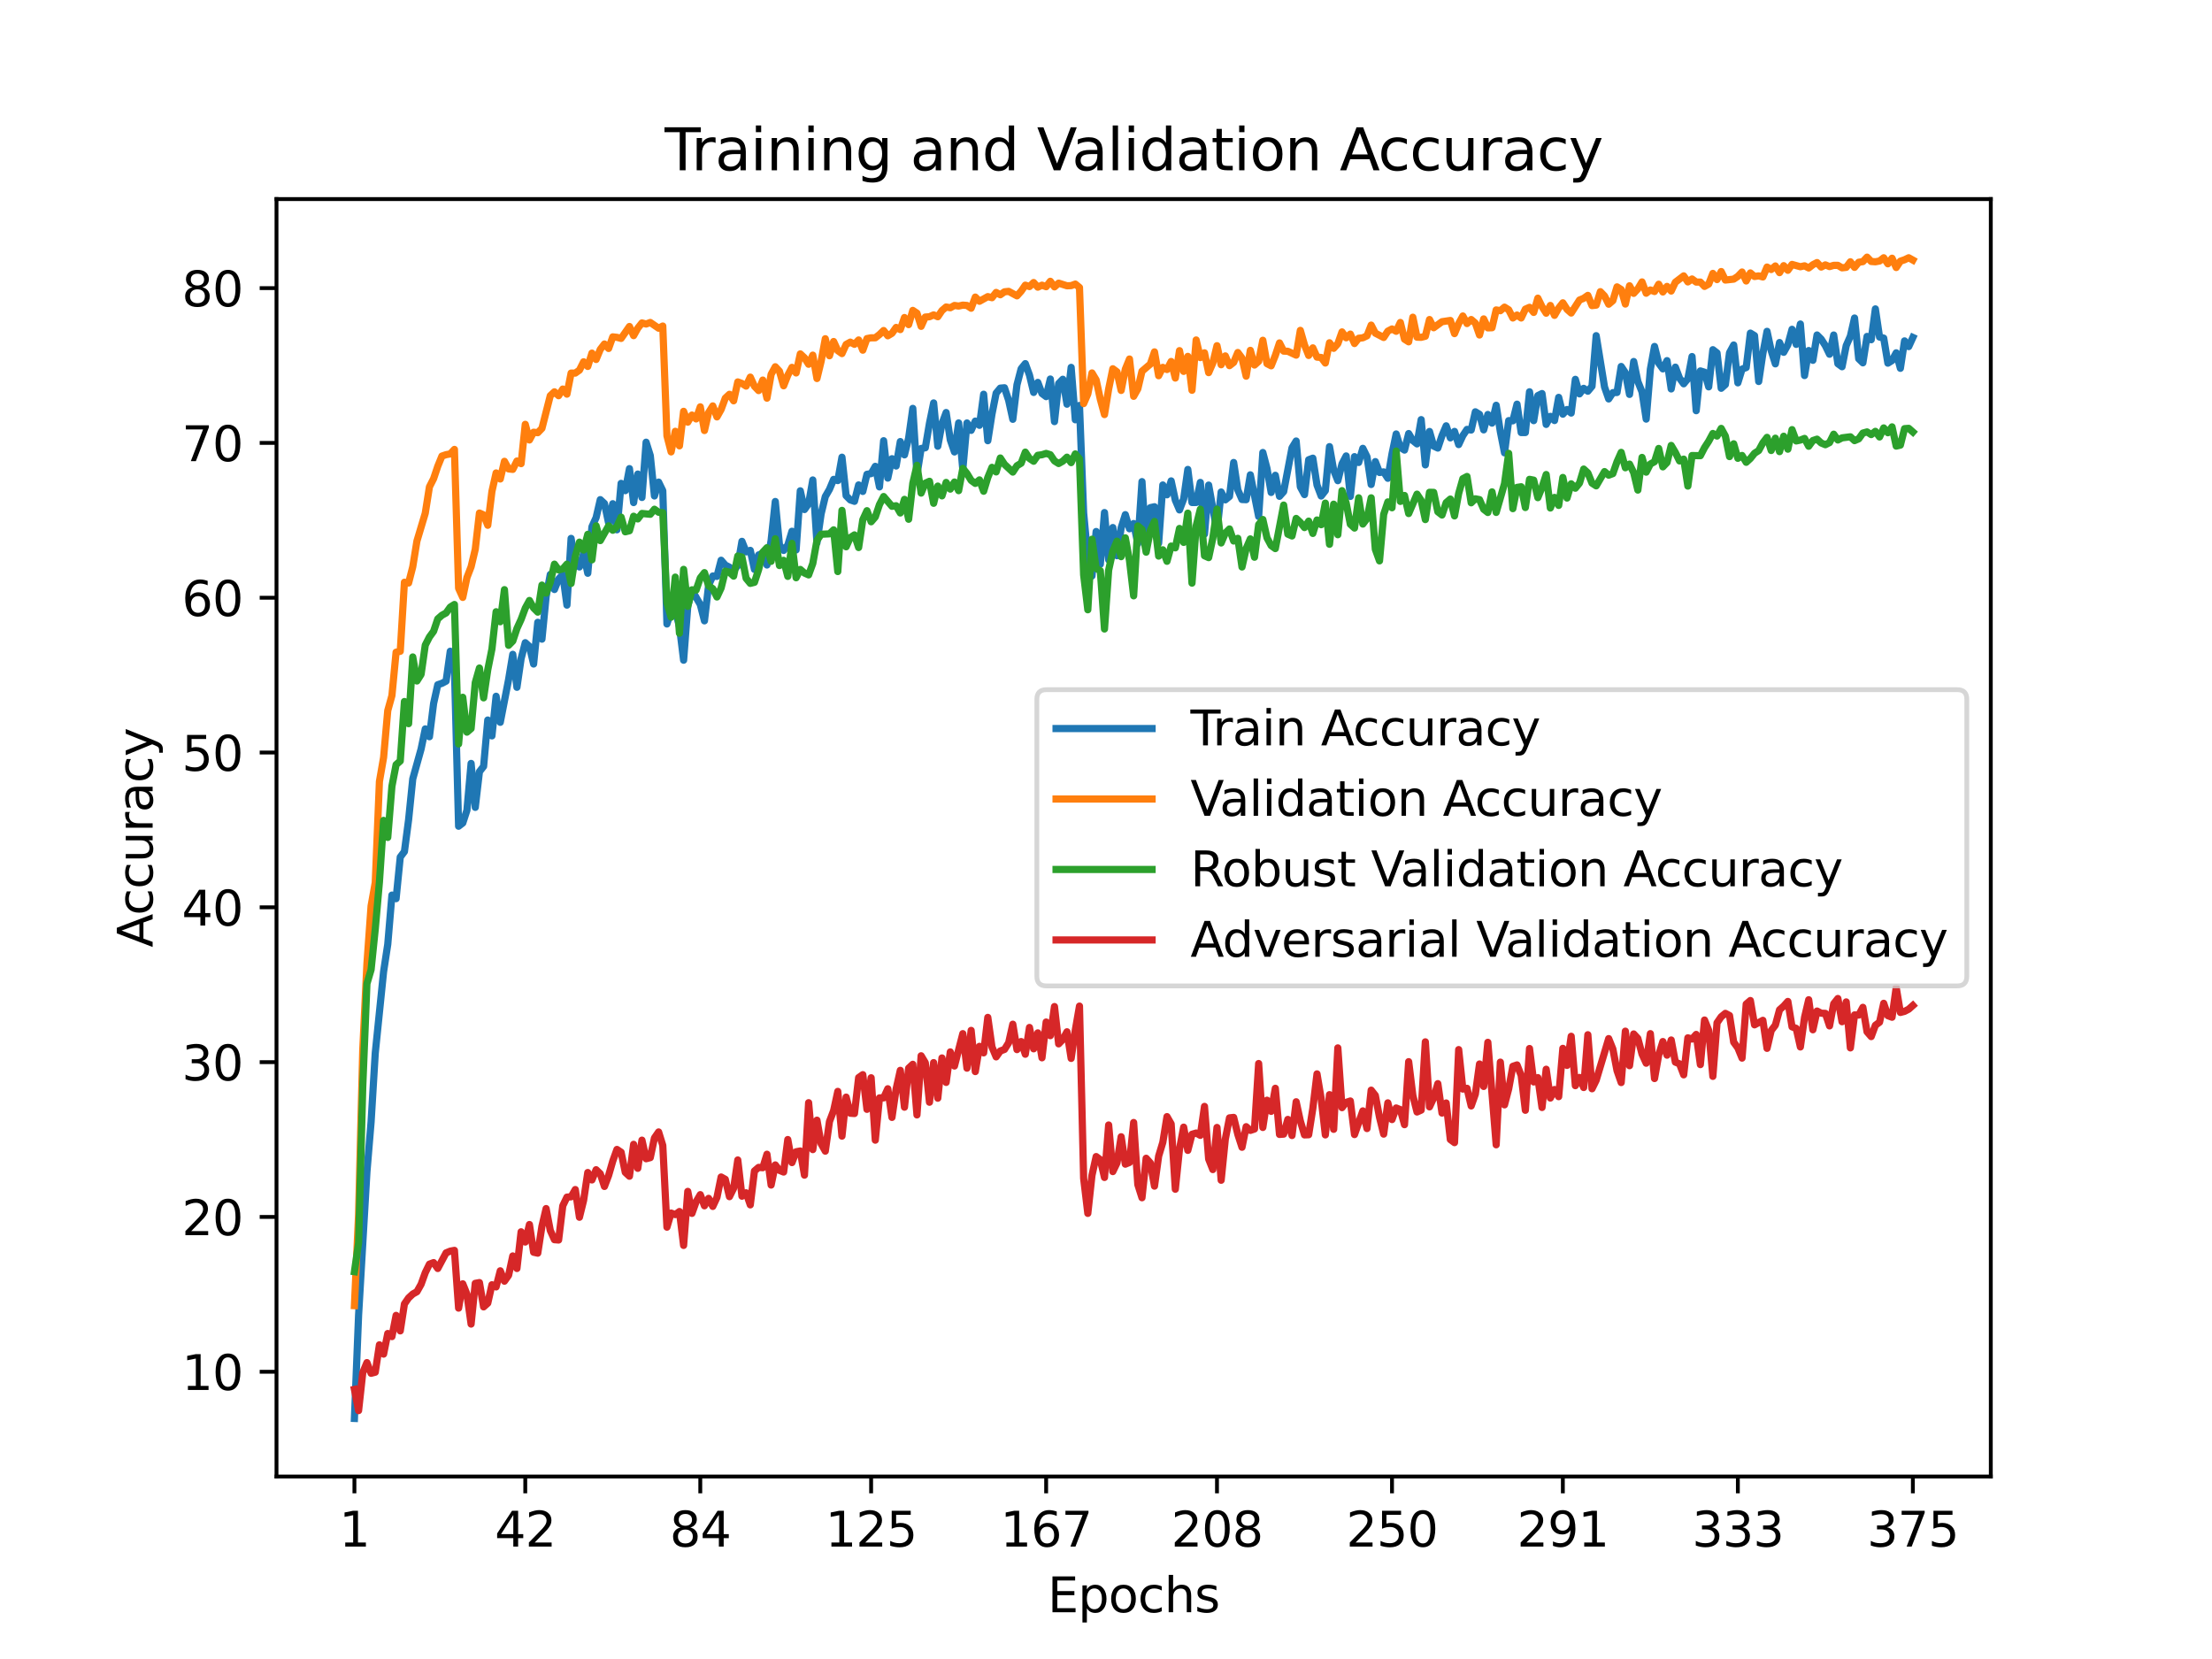 <?xml version="1.0" encoding="utf-8" standalone="no"?>
<!DOCTYPE svg PUBLIC "-//W3C//DTD SVG 1.1//EN"
  "http://www.w3.org/Graphics/SVG/1.1/DTD/svg11.dtd">
<svg height="345.6pt" version="1.1" viewBox="0 0 460.8 345.6" width="460.8pt" xmlns="http://www.w3.org/2000/svg" xmlns:xlink="http://www.w3.org/1999/xlink">
 <defs>
  <style type="text/css">*{stroke-linecap:butt;stroke-linejoin:round;}</style>
 </defs>
 <g id="figure_1">
  <g id="patch_1">
   <path d="M 0 345.6 
L 460.8 345.6 
L 460.8 0 
L 0 0 
z
" style="fill:#ffffff;"/>
  </g>
  <g id="axes_1">
   <g id="patch_2">
    <path d="M 57.6 307.584 
L 414.72 307.584 
L 414.72 41.472 
L 57.6 41.472 
z
" style="fill:#ffffff;"/>
   </g>
   <g id="matplotlib.axis_1">
    <g id="xtick_1">
     <g id="line2d_1">
      <defs>
       <path d="M 0 0 
L 0 3.5 
" id="mcab768c32b" style="stroke:#000000;stroke-width:0.8;"/>
      </defs>
      <g>
       <use style="stroke:#000000;stroke-width:0.8;" x="73.833" xlink:href="#mcab768c32b" y="307.584"/>
      </g>
     </g>
     <g id="text_1">
      <!-- 1 -->
      <g transform="translate(70.651 322.182)scale(0.1 -0.1)">
       <defs>
        <path d="M 794 531 
L 1825 531 
L 1825 4091 
L 703 3866 
L 703 4441 
L 1819 4666 
L 2450 4666 
L 2450 531 
L 3481 531 
L 3481 0 
L 794 0 
L 794 531 
z
" id="DejaVuSans-31" transform="scale(0.016)"/>
       </defs>
       <use xlink:href="#DejaVuSans-31"/>
      </g>
     </g>
    </g>
    <g id="xtick_2">
     <g id="line2d_2">
      <g>
       <use style="stroke:#000000;stroke-width:0.8;" x="109.423" xlink:href="#mcab768c32b" y="307.584"/>
      </g>
     </g>
     <g id="text_2">
      <!-- 42 -->
      <g transform="translate(103.061 322.182)scale(0.1 -0.1)">
       <defs>
        <path d="M 2419 4116 
L 825 1625 
L 2419 1625 
L 2419 4116 
z
M 2253 4666 
L 3047 4666 
L 3047 1625 
L 3713 1625 
L 3713 1100 
L 3047 1100 
L 3047 0 
L 2419 0 
L 2419 1100 
L 313 1100 
L 313 1709 
L 2253 4666 
z
" id="DejaVuSans-34" transform="scale(0.016)"/>
        <path d="M 1228 531 
L 3431 531 
L 3431 0 
L 469 0 
L 469 531 
Q 828 903 1448 1529 
Q 2069 2156 2228 2338 
Q 2531 2678 2651 2914 
Q 2772 3150 2772 3378 
Q 2772 3750 2511 3984 
Q 2250 4219 1831 4219 
Q 1534 4219 1204 4116 
Q 875 4013 500 3803 
L 500 4441 
Q 881 4594 1212 4672 
Q 1544 4750 1819 4750 
Q 2544 4750 2975 4387 
Q 3406 4025 3406 3419 
Q 3406 3131 3298 2873 
Q 3191 2616 2906 2266 
Q 2828 2175 2409 1742 
Q 1991 1309 1228 531 
z
" id="DejaVuSans-32" transform="scale(0.016)"/>
       </defs>
       <use xlink:href="#DejaVuSans-34"/>
       <use x="63.623" xlink:href="#DejaVuSans-32"/>
      </g>
     </g>
    </g>
    <g id="xtick_3">
     <g id="line2d_3">
      <g>
       <use style="stroke:#000000;stroke-width:0.8;" x="145.882" xlink:href="#mcab768c32b" y="307.584"/>
      </g>
     </g>
     <g id="text_3">
      <!-- 84 -->
      <g transform="translate(139.519 322.182)scale(0.1 -0.1)">
       <defs>
        <path d="M 2034 2216 
Q 1584 2216 1326 1975 
Q 1069 1734 1069 1313 
Q 1069 891 1326 650 
Q 1584 409 2034 409 
Q 2484 409 2743 651 
Q 3003 894 3003 1313 
Q 3003 1734 2745 1975 
Q 2488 2216 2034 2216 
z
M 1403 2484 
Q 997 2584 770 2862 
Q 544 3141 544 3541 
Q 544 4100 942 4425 
Q 1341 4750 2034 4750 
Q 2731 4750 3128 4425 
Q 3525 4100 3525 3541 
Q 3525 3141 3298 2862 
Q 3072 2584 2669 2484 
Q 3125 2378 3379 2068 
Q 3634 1759 3634 1313 
Q 3634 634 3220 271 
Q 2806 -91 2034 -91 
Q 1263 -91 848 271 
Q 434 634 434 1313 
Q 434 1759 690 2068 
Q 947 2378 1403 2484 
z
M 1172 3481 
Q 1172 3119 1398 2916 
Q 1625 2713 2034 2713 
Q 2441 2713 2670 2916 
Q 2900 3119 2900 3481 
Q 2900 3844 2670 4047 
Q 2441 4250 2034 4250 
Q 1625 4250 1398 4047 
Q 1172 3844 1172 3481 
z
" id="DejaVuSans-38" transform="scale(0.016)"/>
       </defs>
       <use xlink:href="#DejaVuSans-38"/>
       <use x="63.623" xlink:href="#DejaVuSans-34"/>
      </g>
     </g>
    </g>
    <g id="xtick_4">
     <g id="line2d_4">
      <g>
       <use style="stroke:#000000;stroke-width:0.8;" x="181.472" xlink:href="#mcab768c32b" y="307.584"/>
      </g>
     </g>
     <g id="text_4">
      <!-- 125 -->
      <g transform="translate(171.928 322.182)scale(0.1 -0.1)">
       <defs>
        <path d="M 691 4666 
L 3169 4666 
L 3169 4134 
L 1269 4134 
L 1269 2991 
Q 1406 3038 1543 3061 
Q 1681 3084 1819 3084 
Q 2600 3084 3056 2656 
Q 3513 2228 3513 1497 
Q 3513 744 3044 326 
Q 2575 -91 1722 -91 
Q 1428 -91 1123 -41 
Q 819 9 494 109 
L 494 744 
Q 775 591 1075 516 
Q 1375 441 1709 441 
Q 2250 441 2565 725 
Q 2881 1009 2881 1497 
Q 2881 1984 2565 2268 
Q 2250 2553 1709 2553 
Q 1456 2553 1204 2497 
Q 953 2441 691 2322 
L 691 4666 
z
" id="DejaVuSans-35" transform="scale(0.016)"/>
       </defs>
       <use xlink:href="#DejaVuSans-31"/>
       <use x="63.623" xlink:href="#DejaVuSans-32"/>
       <use x="127.246" xlink:href="#DejaVuSans-35"/>
      </g>
     </g>
    </g>
    <g id="xtick_5">
     <g id="line2d_5">
      <g>
       <use style="stroke:#000000;stroke-width:0.8;" x="217.931" xlink:href="#mcab768c32b" y="307.584"/>
      </g>
     </g>
     <g id="text_5">
      <!-- 167 -->
      <g transform="translate(208.387 322.182)scale(0.1 -0.1)">
       <defs>
        <path d="M 2113 2584 
Q 1688 2584 1439 2293 
Q 1191 2003 1191 1497 
Q 1191 994 1439 701 
Q 1688 409 2113 409 
Q 2538 409 2786 701 
Q 3034 994 3034 1497 
Q 3034 2003 2786 2293 
Q 2538 2584 2113 2584 
z
M 3366 4563 
L 3366 3988 
Q 3128 4100 2886 4159 
Q 2644 4219 2406 4219 
Q 1781 4219 1451 3797 
Q 1122 3375 1075 2522 
Q 1259 2794 1537 2939 
Q 1816 3084 2150 3084 
Q 2853 3084 3261 2657 
Q 3669 2231 3669 1497 
Q 3669 778 3244 343 
Q 2819 -91 2113 -91 
Q 1303 -91 875 529 
Q 447 1150 447 2328 
Q 447 3434 972 4092 
Q 1497 4750 2381 4750 
Q 2619 4750 2861 4703 
Q 3103 4656 3366 4563 
z
" id="DejaVuSans-36" transform="scale(0.016)"/>
        <path d="M 525 4666 
L 3525 4666 
L 3525 4397 
L 1831 0 
L 1172 0 
L 2766 4134 
L 525 4134 
L 525 4666 
z
" id="DejaVuSans-37" transform="scale(0.016)"/>
       </defs>
       <use xlink:href="#DejaVuSans-31"/>
       <use x="63.623" xlink:href="#DejaVuSans-36"/>
       <use x="127.246" xlink:href="#DejaVuSans-37"/>
      </g>
     </g>
    </g>
    <g id="xtick_6">
     <g id="line2d_6">
      <g>
       <use style="stroke:#000000;stroke-width:0.8;" x="253.521" xlink:href="#mcab768c32b" y="307.584"/>
      </g>
     </g>
     <g id="text_6">
      <!-- 208 -->
      <g transform="translate(243.977 322.182)scale(0.1 -0.1)">
       <defs>
        <path d="M 2034 4250 
Q 1547 4250 1301 3770 
Q 1056 3291 1056 2328 
Q 1056 1369 1301 889 
Q 1547 409 2034 409 
Q 2525 409 2770 889 
Q 3016 1369 3016 2328 
Q 3016 3291 2770 3770 
Q 2525 4250 2034 4250 
z
M 2034 4750 
Q 2819 4750 3233 4129 
Q 3647 3509 3647 2328 
Q 3647 1150 3233 529 
Q 2819 -91 2034 -91 
Q 1250 -91 836 529 
Q 422 1150 422 2328 
Q 422 3509 836 4129 
Q 1250 4750 2034 4750 
z
" id="DejaVuSans-30" transform="scale(0.016)"/>
       </defs>
       <use xlink:href="#DejaVuSans-32"/>
       <use x="63.623" xlink:href="#DejaVuSans-30"/>
       <use x="127.246" xlink:href="#DejaVuSans-38"/>
      </g>
     </g>
    </g>
    <g id="xtick_7">
     <g id="line2d_7">
      <g>
       <use style="stroke:#000000;stroke-width:0.8;" x="289.98" xlink:href="#mcab768c32b" y="307.584"/>
      </g>
     </g>
     <g id="text_7">
      <!-- 250 -->
      <g transform="translate(280.436 322.182)scale(0.1 -0.1)">
       <use xlink:href="#DejaVuSans-32"/>
       <use x="63.623" xlink:href="#DejaVuSans-35"/>
       <use x="127.246" xlink:href="#DejaVuSans-30"/>
      </g>
     </g>
    </g>
    <g id="xtick_8">
     <g id="line2d_8">
      <g>
       <use style="stroke:#000000;stroke-width:0.8;" x="325.57" xlink:href="#mcab768c32b" y="307.584"/>
      </g>
     </g>
     <g id="text_8">
      <!-- 291 -->
      <g transform="translate(316.026 322.182)scale(0.1 -0.1)">
       <defs>
        <path d="M 703 97 
L 703 672 
Q 941 559 1184 500 
Q 1428 441 1663 441 
Q 2288 441 2617 861 
Q 2947 1281 2994 2138 
Q 2813 1869 2534 1725 
Q 2256 1581 1919 1581 
Q 1219 1581 811 2004 
Q 403 2428 403 3163 
Q 403 3881 828 4315 
Q 1253 4750 1959 4750 
Q 2769 4750 3195 4129 
Q 3622 3509 3622 2328 
Q 3622 1225 3098 567 
Q 2575 -91 1691 -91 
Q 1453 -91 1209 -44 
Q 966 3 703 97 
z
M 1959 2075 
Q 2384 2075 2632 2365 
Q 2881 2656 2881 3163 
Q 2881 3666 2632 3958 
Q 2384 4250 1959 4250 
Q 1534 4250 1286 3958 
Q 1038 3666 1038 3163 
Q 1038 2656 1286 2365 
Q 1534 2075 1959 2075 
z
" id="DejaVuSans-39" transform="scale(0.016)"/>
       </defs>
       <use xlink:href="#DejaVuSans-32"/>
       <use x="63.623" xlink:href="#DejaVuSans-39"/>
       <use x="127.246" xlink:href="#DejaVuSans-31"/>
      </g>
     </g>
    </g>
    <g id="xtick_9">
     <g id="line2d_9">
      <g>
       <use style="stroke:#000000;stroke-width:0.8;" x="362.029" xlink:href="#mcab768c32b" y="307.584"/>
      </g>
     </g>
     <g id="text_9">
      <!-- 333 -->
      <g transform="translate(352.485 322.182)scale(0.1 -0.1)">
       <defs>
        <path d="M 2597 2516 
Q 3050 2419 3304 2112 
Q 3559 1806 3559 1356 
Q 3559 666 3084 287 
Q 2609 -91 1734 -91 
Q 1441 -91 1130 -33 
Q 819 25 488 141 
L 488 750 
Q 750 597 1062 519 
Q 1375 441 1716 441 
Q 2309 441 2620 675 
Q 2931 909 2931 1356 
Q 2931 1769 2642 2001 
Q 2353 2234 1838 2234 
L 1294 2234 
L 1294 2753 
L 1863 2753 
Q 2328 2753 2575 2939 
Q 2822 3125 2822 3475 
Q 2822 3834 2567 4026 
Q 2313 4219 1838 4219 
Q 1578 4219 1281 4162 
Q 984 4106 628 3988 
L 628 4550 
Q 988 4650 1302 4700 
Q 1616 4750 1894 4750 
Q 2613 4750 3031 4423 
Q 3450 4097 3450 3541 
Q 3450 3153 3228 2886 
Q 3006 2619 2597 2516 
z
" id="DejaVuSans-33" transform="scale(0.016)"/>
       </defs>
       <use xlink:href="#DejaVuSans-33"/>
       <use x="63.623" xlink:href="#DejaVuSans-33"/>
       <use x="127.246" xlink:href="#DejaVuSans-33"/>
      </g>
     </g>
    </g>
    <g id="xtick_10">
     <g id="line2d_10">
      <g>
       <use style="stroke:#000000;stroke-width:0.8;" x="398.487" xlink:href="#mcab768c32b" y="307.584"/>
      </g>
     </g>
     <g id="text_10">
      <!-- 375 -->
      <g transform="translate(388.944 322.182)scale(0.1 -0.1)">
       <use xlink:href="#DejaVuSans-33"/>
       <use x="63.623" xlink:href="#DejaVuSans-37"/>
       <use x="127.246" xlink:href="#DejaVuSans-35"/>
      </g>
     </g>
    </g>
    <g id="text_11">
     <!-- Epochs -->
     <g transform="translate(218.244 335.861)scale(0.1 -0.1)">
      <defs>
       <path d="M 628 4666 
L 3578 4666 
L 3578 4134 
L 1259 4134 
L 1259 2753 
L 3481 2753 
L 3481 2222 
L 1259 2222 
L 1259 531 
L 3634 531 
L 3634 0 
L 628 0 
L 628 4666 
z
" id="DejaVuSans-45" transform="scale(0.016)"/>
       <path d="M 1159 525 
L 1159 -1331 
L 581 -1331 
L 581 3500 
L 1159 3500 
L 1159 2969 
Q 1341 3281 1617 3432 
Q 1894 3584 2278 3584 
Q 2916 3584 3314 3078 
Q 3713 2572 3713 1747 
Q 3713 922 3314 415 
Q 2916 -91 2278 -91 
Q 1894 -91 1617 61 
Q 1341 213 1159 525 
z
M 3116 1747 
Q 3116 2381 2855 2742 
Q 2594 3103 2138 3103 
Q 1681 3103 1420 2742 
Q 1159 2381 1159 1747 
Q 1159 1113 1420 752 
Q 1681 391 2138 391 
Q 2594 391 2855 752 
Q 3116 1113 3116 1747 
z
" id="DejaVuSans-70" transform="scale(0.016)"/>
       <path d="M 1959 3097 
Q 1497 3097 1228 2736 
Q 959 2375 959 1747 
Q 959 1119 1226 758 
Q 1494 397 1959 397 
Q 2419 397 2687 759 
Q 2956 1122 2956 1747 
Q 2956 2369 2687 2733 
Q 2419 3097 1959 3097 
z
M 1959 3584 
Q 2709 3584 3137 3096 
Q 3566 2609 3566 1747 
Q 3566 888 3137 398 
Q 2709 -91 1959 -91 
Q 1206 -91 779 398 
Q 353 888 353 1747 
Q 353 2609 779 3096 
Q 1206 3584 1959 3584 
z
" id="DejaVuSans-6f" transform="scale(0.016)"/>
       <path d="M 3122 3366 
L 3122 2828 
Q 2878 2963 2633 3030 
Q 2388 3097 2138 3097 
Q 1578 3097 1268 2742 
Q 959 2388 959 1747 
Q 959 1106 1268 751 
Q 1578 397 2138 397 
Q 2388 397 2633 464 
Q 2878 531 3122 666 
L 3122 134 
Q 2881 22 2623 -34 
Q 2366 -91 2075 -91 
Q 1284 -91 818 406 
Q 353 903 353 1747 
Q 353 2603 823 3093 
Q 1294 3584 2113 3584 
Q 2378 3584 2631 3529 
Q 2884 3475 3122 3366 
z
" id="DejaVuSans-63" transform="scale(0.016)"/>
       <path d="M 3513 2113 
L 3513 0 
L 2938 0 
L 2938 2094 
Q 2938 2591 2744 2837 
Q 2550 3084 2163 3084 
Q 1697 3084 1428 2787 
Q 1159 2491 1159 1978 
L 1159 0 
L 581 0 
L 581 4863 
L 1159 4863 
L 1159 2956 
Q 1366 3272 1645 3428 
Q 1925 3584 2291 3584 
Q 2894 3584 3203 3211 
Q 3513 2838 3513 2113 
z
" id="DejaVuSans-68" transform="scale(0.016)"/>
       <path d="M 2834 3397 
L 2834 2853 
Q 2591 2978 2328 3040 
Q 2066 3103 1784 3103 
Q 1356 3103 1142 2972 
Q 928 2841 928 2578 
Q 928 2378 1081 2264 
Q 1234 2150 1697 2047 
L 1894 2003 
Q 2506 1872 2764 1633 
Q 3022 1394 3022 966 
Q 3022 478 2636 193 
Q 2250 -91 1575 -91 
Q 1294 -91 989 -36 
Q 684 19 347 128 
L 347 722 
Q 666 556 975 473 
Q 1284 391 1588 391 
Q 1994 391 2212 530 
Q 2431 669 2431 922 
Q 2431 1156 2273 1281 
Q 2116 1406 1581 1522 
L 1381 1569 
Q 847 1681 609 1914 
Q 372 2147 372 2553 
Q 372 3047 722 3315 
Q 1072 3584 1716 3584 
Q 2034 3584 2315 3537 
Q 2597 3491 2834 3397 
z
" id="DejaVuSans-73" transform="scale(0.016)"/>
      </defs>
      <use xlink:href="#DejaVuSans-45"/>
      <use x="63.184" xlink:href="#DejaVuSans-70"/>
      <use x="126.66" xlink:href="#DejaVuSans-6f"/>
      <use x="187.842" xlink:href="#DejaVuSans-63"/>
      <use x="242.822" xlink:href="#DejaVuSans-68"/>
      <use x="306.201" xlink:href="#DejaVuSans-73"/>
     </g>
    </g>
   </g>
   <g id="matplotlib.axis_2">
    <g id="ytick_1">
     <g id="line2d_11">
      <defs>
       <path d="M 0 0 
L -3.5 0 
" id="me94bee25cd" style="stroke:#000000;stroke-width:0.8;"/>
      </defs>
      <g>
       <use style="stroke:#000000;stroke-width:0.8;" x="57.6" xlink:href="#me94bee25cd" y="285.759"/>
      </g>
     </g>
     <g id="text_12">
      <!-- 10 -->
      <g transform="translate(37.875 289.559)scale(0.1 -0.1)">
       <use xlink:href="#DejaVuSans-31"/>
       <use x="63.623" xlink:href="#DejaVuSans-30"/>
      </g>
     </g>
    </g>
    <g id="ytick_2">
     <g id="line2d_12">
      <g>
       <use style="stroke:#000000;stroke-width:0.8;" x="57.6" xlink:href="#me94bee25cd" y="253.511"/>
      </g>
     </g>
     <g id="text_13">
      <!-- 20 -->
      <g transform="translate(37.875 257.31)scale(0.1 -0.1)">
       <use xlink:href="#DejaVuSans-32"/>
       <use x="63.623" xlink:href="#DejaVuSans-30"/>
      </g>
     </g>
    </g>
    <g id="ytick_3">
     <g id="line2d_13">
      <g>
       <use style="stroke:#000000;stroke-width:0.8;" x="57.6" xlink:href="#me94bee25cd" y="221.262"/>
      </g>
     </g>
     <g id="text_14">
      <!-- 30 -->
      <g transform="translate(37.875 225.061)scale(0.1 -0.1)">
       <use xlink:href="#DejaVuSans-33"/>
       <use x="63.623" xlink:href="#DejaVuSans-30"/>
      </g>
     </g>
    </g>
    <g id="ytick_4">
     <g id="line2d_14">
      <g>
       <use style="stroke:#000000;stroke-width:0.8;" x="57.6" xlink:href="#me94bee25cd" y="189.013"/>
      </g>
     </g>
     <g id="text_15">
      <!-- 40 -->
      <g transform="translate(37.875 192.812)scale(0.1 -0.1)">
       <use xlink:href="#DejaVuSans-34"/>
       <use x="63.623" xlink:href="#DejaVuSans-30"/>
      </g>
     </g>
    </g>
    <g id="ytick_5">
     <g id="line2d_15">
      <g>
       <use style="stroke:#000000;stroke-width:0.8;" x="57.6" xlink:href="#me94bee25cd" y="156.764"/>
      </g>
     </g>
     <g id="text_16">
      <!-- 50 -->
      <g transform="translate(37.875 160.563)scale(0.1 -0.1)">
       <use xlink:href="#DejaVuSans-35"/>
       <use x="63.623" xlink:href="#DejaVuSans-30"/>
      </g>
     </g>
    </g>
    <g id="ytick_6">
     <g id="line2d_16">
      <g>
       <use style="stroke:#000000;stroke-width:0.8;" x="57.6" xlink:href="#me94bee25cd" y="124.515"/>
      </g>
     </g>
     <g id="text_17">
      <!-- 60 -->
      <g transform="translate(37.875 128.315)scale(0.1 -0.1)">
       <use xlink:href="#DejaVuSans-36"/>
       <use x="63.623" xlink:href="#DejaVuSans-30"/>
      </g>
     </g>
    </g>
    <g id="ytick_7">
     <g id="line2d_17">
      <g>
       <use style="stroke:#000000;stroke-width:0.8;" x="57.6" xlink:href="#me94bee25cd" y="92.267"/>
      </g>
     </g>
     <g id="text_18">
      <!-- 70 -->
      <g transform="translate(37.875 96.066)scale(0.1 -0.1)">
       <use xlink:href="#DejaVuSans-37"/>
       <use x="63.623" xlink:href="#DejaVuSans-30"/>
      </g>
     </g>
    </g>
    <g id="ytick_8">
     <g id="line2d_18">
      <g>
       <use style="stroke:#000000;stroke-width:0.8;" x="57.6" xlink:href="#me94bee25cd" y="60.018"/>
      </g>
     </g>
     <g id="text_19">
      <!-- 80 -->
      <g transform="translate(37.875 63.817)scale(0.1 -0.1)">
       <use xlink:href="#DejaVuSans-38"/>
       <use x="63.623" xlink:href="#DejaVuSans-30"/>
      </g>
     </g>
    </g>
    <g id="text_20">
     <!-- Accuracy -->
     <g transform="translate(31.795 197.356)rotate(-90)scale(0.1 -0.1)">
      <defs>
       <path d="M 2188 4044 
L 1331 1722 
L 3047 1722 
L 2188 4044 
z
M 1831 4666 
L 2547 4666 
L 4325 0 
L 3669 0 
L 3244 1197 
L 1141 1197 
L 716 0 
L 50 0 
L 1831 4666 
z
" id="DejaVuSans-41" transform="scale(0.016)"/>
       <path d="M 544 1381 
L 544 3500 
L 1119 3500 
L 1119 1403 
Q 1119 906 1312 657 
Q 1506 409 1894 409 
Q 2359 409 2629 706 
Q 2900 1003 2900 1516 
L 2900 3500 
L 3475 3500 
L 3475 0 
L 2900 0 
L 2900 538 
Q 2691 219 2414 64 
Q 2138 -91 1772 -91 
Q 1169 -91 856 284 
Q 544 659 544 1381 
z
M 1991 3584 
L 1991 3584 
z
" id="DejaVuSans-75" transform="scale(0.016)"/>
       <path d="M 2631 2963 
Q 2534 3019 2420 3045 
Q 2306 3072 2169 3072 
Q 1681 3072 1420 2755 
Q 1159 2438 1159 1844 
L 1159 0 
L 581 0 
L 581 3500 
L 1159 3500 
L 1159 2956 
Q 1341 3275 1631 3429 
Q 1922 3584 2338 3584 
Q 2397 3584 2469 3576 
Q 2541 3569 2628 3553 
L 2631 2963 
z
" id="DejaVuSans-72" transform="scale(0.016)"/>
       <path d="M 2194 1759 
Q 1497 1759 1228 1600 
Q 959 1441 959 1056 
Q 959 750 1161 570 
Q 1363 391 1709 391 
Q 2188 391 2477 730 
Q 2766 1069 2766 1631 
L 2766 1759 
L 2194 1759 
z
M 3341 1997 
L 3341 0 
L 2766 0 
L 2766 531 
Q 2569 213 2275 61 
Q 1981 -91 1556 -91 
Q 1019 -91 701 211 
Q 384 513 384 1019 
Q 384 1609 779 1909 
Q 1175 2209 1959 2209 
L 2766 2209 
L 2766 2266 
Q 2766 2663 2505 2880 
Q 2244 3097 1772 3097 
Q 1472 3097 1187 3025 
Q 903 2953 641 2809 
L 641 3341 
Q 956 3463 1253 3523 
Q 1550 3584 1831 3584 
Q 2591 3584 2966 3190 
Q 3341 2797 3341 1997 
z
" id="DejaVuSans-61" transform="scale(0.016)"/>
       <path d="M 2059 -325 
Q 1816 -950 1584 -1140 
Q 1353 -1331 966 -1331 
L 506 -1331 
L 506 -850 
L 844 -850 
Q 1081 -850 1212 -737 
Q 1344 -625 1503 -206 
L 1606 56 
L 191 3500 
L 800 3500 
L 1894 763 
L 2988 3500 
L 3597 3500 
L 2059 -325 
z
" id="DejaVuSans-79" transform="scale(0.016)"/>
      </defs>
      <use xlink:href="#DejaVuSans-41"/>
      <use x="66.658" xlink:href="#DejaVuSans-63"/>
      <use x="121.639" xlink:href="#DejaVuSans-63"/>
      <use x="176.619" xlink:href="#DejaVuSans-75"/>
      <use x="239.998" xlink:href="#DejaVuSans-72"/>
      <use x="281.111" xlink:href="#DejaVuSans-61"/>
      <use x="342.391" xlink:href="#DejaVuSans-63"/>
      <use x="397.371" xlink:href="#DejaVuSans-79"/>
     </g>
    </g>
   </g>
   <g id="line2d_19">
    <path clip-path="url(#p59f75cca6f)" d="M 73.833 295.488 
L 74.701 273.963 
L 76.437 244.148 
L 77.305 233.723 
L 78.173 219.363 
L 79.909 202.405 
L 80.777 196.723 
L 81.645 186.468 
L 82.513 187.207 
L 83.381 178.541 
L 84.249 177.395 
L 85.118 170.775 
L 85.986 162.257 
L 87.722 156.027 
L 88.59 151.843 
L 89.458 153.473 
L 90.326 146.546 
L 91.194 142.643 
L 92.062 142.349 
L 92.93 141.893 
L 93.798 135.665 
L 94.666 139.294 
L 95.534 172.117 
L 96.402 171.448 
L 97.27 168.793 
L 98.138 159.035 
L 99.006 168.189 
L 99.875 160.757 
L 100.743 159.65 
L 101.611 149.998 
L 102.479 153.297 
L 103.347 145.047 
L 104.215 150.472 
L 105.951 141.545 
L 106.819 136.31 
L 107.687 143.177 
L 108.555 137.213 
L 109.423 133.885 
L 110.291 134.672 
L 111.159 138.327 
L 112.027 129.637 
L 112.895 133.147 
L 113.763 124.311 
L 114.632 119.672 
L 115.5 122.804 
L 116.368 120.624 
L 117.236 119.687 
L 118.104 126.059 
L 118.972 112.155 
L 119.84 117.534 
L 120.708 118.107 
L 121.576 115.361 
L 122.444 119.42 
L 123.312 109.733 
L 124.18 107.828 
L 125.048 104.083 
L 125.916 104.885 
L 126.784 108.969 
L 127.652 104.93 
L 128.521 110.365 
L 129.389 100.694 
L 130.257 102.214 
L 131.125 97.624 
L 131.993 104.695 
L 132.861 98.757 
L 133.729 103.633 
L 134.597 92.122 
L 135.465 94.905 
L 136.333 103.317 
L 137.201 100.432 
L 138.069 102.221 
L 138.937 129.989 
L 139.805 127.177 
L 140.673 127.179 
L 141.541 130.518 
L 142.409 137.533 
L 143.278 126.235 
L 144.146 122.952 
L 145.882 125.939 
L 146.75 129.333 
L 147.618 121.912 
L 148.486 119.992 
L 149.354 120.076 
L 150.222 116.707 
L 151.09 117.717 
L 151.958 118.156 
L 152.826 118.786 
L 153.694 117.849 
L 154.562 112.77 
L 155.43 114.967 
L 156.298 114.651 
L 157.167 118.618 
L 158.035 115.6 
L 158.903 115.262 
L 159.771 117.698 
L 160.639 112.564 
L 161.507 104.47 
L 162.375 113.538 
L 163.243 114.667 
L 164.111 113.557 
L 164.979 110.672 
L 165.847 114.559 
L 166.715 102.247 
L 167.583 106.151 
L 168.451 104.923 
L 169.319 99.985 
L 170.187 113.078 
L 171.055 107.049 
L 171.924 103.448 
L 172.792 101.941 
L 173.66 99.867 
L 174.528 100.112 
L 175.396 95.246 
L 176.264 103.266 
L 177.132 104.138 
L 178 104.435 
L 178.868 101.019 
L 179.736 102.376 
L 180.604 98.804 
L 181.472 98.662 
L 182.34 97.147 
L 183.208 101.432 
L 184.076 91.811 
L 184.944 99.596 
L 185.813 95.556 
L 186.681 97.076 
L 187.549 91.987 
L 188.417 94.756 
L 189.285 91.25 
L 190.153 85.073 
L 191.021 98.886 
L 191.889 93.43 
L 192.757 93.283 
L 193.625 88.162 
L 194.493 83.936 
L 195.361 92.959 
L 196.229 88.276 
L 197.097 85.937 
L 197.965 91.637 
L 198.833 94.15 
L 199.701 88.106 
L 200.57 97.8 
L 201.438 88.111 
L 202.306 89.654 
L 203.174 87.722 
L 204.042 88.601 
L 204.91 82.125 
L 205.778 91.809 
L 206.646 86.271 
L 207.514 81.9 
L 208.382 80.857 
L 209.25 80.78 
L 210.118 83.385 
L 210.986 87.35 
L 211.854 80.156 
L 212.722 76.815 
L 213.59 75.749 
L 214.458 78.137 
L 215.327 81.751 
L 216.195 79.661 
L 217.063 81.973 
L 217.931 82.624 
L 218.799 78.957 
L 219.667 87.831 
L 220.535 79.898 
L 221.403 79.006 
L 222.271 84.2 
L 223.139 76.531 
L 224.007 87.446 
L 224.875 84.458 
L 225.743 106.847 
L 226.611 116.146 
L 227.479 119.988 
L 228.347 110.722 
L 229.216 117.55 
L 230.084 106.774 
L 230.952 116.619 
L 231.82 109.894 
L 232.688 115.759 
L 233.556 109.965 
L 234.424 107.213 
L 235.292 110.152 
L 236.16 109.06 
L 237.028 113.248 
L 237.896 100.331 
L 238.764 114.505 
L 239.632 105.753 
L 240.5 105.562 
L 241.368 113.16 
L 242.236 101.03 
L 243.104 103.076 
L 243.973 100.18 
L 244.841 104.192 
L 245.709 106.226 
L 246.577 103.941 
L 247.445 97.792 
L 248.313 104.678 
L 249.181 104.678 
L 250.049 100.496 
L 250.917 111.268 
L 251.785 101.053 
L 253.521 110.713 
L 254.389 102.489 
L 255.257 104.128 
L 256.125 103.416 
L 256.993 96.343 
L 257.862 102.066 
L 258.73 104.057 
L 259.598 104.093 
L 260.466 98.914 
L 262.202 107.6 
L 263.07 94.262 
L 263.938 97.585 
L 264.806 102.59 
L 265.674 99.011 
L 266.542 103.39 
L 267.41 102.41 
L 269.146 93.294 
L 270.014 91.869 
L 270.882 101.425 
L 271.75 103.035 
L 272.619 95.779 
L 273.487 95.446 
L 274.355 101.041 
L 275.223 103.328 
L 276.091 102.212 
L 276.959 93.041 
L 277.827 97.945 
L 278.695 100.135 
L 279.563 96.644 
L 280.431 94.978 
L 281.299 103.414 
L 282.167 95.126 
L 283.035 96.347 
L 283.903 93.398 
L 284.771 95.152 
L 285.639 100.929 
L 286.507 96.162 
L 287.376 98.43 
L 288.244 98.304 
L 289.112 99.636 
L 289.98 94.541 
L 290.848 90.405 
L 291.716 93.208 
L 292.584 93.761 
L 293.452 90.315 
L 294.32 91.774 
L 295.188 92.471 
L 296.056 87.416 
L 296.924 96.846 
L 297.792 89.884 
L 298.66 92.924 
L 299.528 93.34 
L 300.396 90.747 
L 301.265 88.706 
L 302.133 91.219 
L 303.001 89.871 
L 303.869 92.615 
L 304.737 90.749 
L 305.605 89.452 
L 306.473 89.583 
L 307.341 85.785 
L 308.209 86.318 
L 309.077 89.549 
L 309.945 86.343 
L 310.813 88.143 
L 311.681 84.426 
L 312.549 89.93 
L 313.417 94.335 
L 314.285 87.627 
L 315.153 87.664 
L 316.022 84.194 
L 316.89 90.11 
L 317.758 90.104 
L 318.626 81.616 
L 319.494 87.627 
L 320.362 82.411 
L 321.23 81.986 
L 322.098 88.41 
L 322.966 86.733 
L 323.834 87.606 
L 324.702 82.779 
L 325.57 86.279 
L 326.438 85.314 
L 327.306 86.047 
L 328.174 79.025 
L 329.042 82.054 
L 329.911 80.9 
L 330.779 81.502 
L 331.647 80.464 
L 332.515 69.925 
L 334.251 80.62 
L 335.119 83.106 
L 335.987 81.794 
L 336.855 81.762 
L 337.723 76.342 
L 338.591 77.647 
L 339.459 82.166 
L 340.327 75.31 
L 341.195 79.47 
L 342.063 81.642 
L 342.931 87.307 
L 343.799 76.933 
L 344.668 72.173 
L 345.536 75.656 
L 346.404 76.845 
L 347.272 75.127 
L 348.14 81.022 
L 349.008 76.484 
L 349.876 78.778 
L 350.744 79.952 
L 351.612 78.894 
L 352.48 74.276 
L 353.348 85.557 
L 354.216 77.271 
L 355.084 77.535 
L 355.952 80.588 
L 356.82 72.848 
L 357.688 73.524 
L 358.557 80.885 
L 359.425 80.111 
L 360.293 73.472 
L 361.161 71.87 
L 362.029 79.752 
L 362.897 76.897 
L 363.765 76.568 
L 364.633 69.391 
L 365.501 69.918 
L 366.369 79.472 
L 367.237 73.653 
L 368.105 69.024 
L 368.973 73.051 
L 369.841 75.8 
L 370.709 71.354 
L 371.577 73.392 
L 372.445 71.819 
L 373.314 68.6 
L 374.182 71.737 
L 375.05 67.499 
L 375.918 78.234 
L 376.786 73.023 
L 377.654 75.061 
L 378.522 69.783 
L 379.39 70.653 
L 380.258 72.014 
L 381.126 73.794 
L 381.994 69.789 
L 382.862 75.768 
L 383.73 76.398 
L 384.598 72.008 
L 385.466 70.023 
L 386.334 66.248 
L 387.202 74.736 
L 388.071 75.583 
L 388.939 70.084 
L 389.807 70.772 
L 390.675 64.35 
L 391.543 70.213 
L 392.411 70.436 
L 393.279 75.654 
L 394.147 75.11 
L 395.015 73.498 
L 395.883 76.725 
L 396.751 71.015 
L 397.619 72.201 
L 398.487 70.299 
L 398.487 70.299 
" style="fill:none;stroke:#1f77b4;stroke-linecap:square;stroke-width:1.5;"/>
   </g>
   <g id="line2d_20">
    <path clip-path="url(#p59f75cca6f)" d="M 73.833 271.989 
L 74.701 252.995 
L 75.569 218.714 
L 76.437 200.816 
L 77.305 188.723 
L 78.173 183.853 
L 79.041 162.795 
L 79.909 157.796 
L 80.777 148.025 
L 81.645 144.897 
L 82.513 135.867 
L 83.381 135.673 
L 84.249 121.291 
L 85.118 121.452 
L 85.986 118.066 
L 86.854 112.712 
L 88.59 106.908 
L 89.458 101.425 
L 90.326 99.716 
L 91.194 97.136 
L 92.062 95.008 
L 92.93 94.717 
L 93.798 94.556 
L 94.666 93.621 
L 95.534 122.548 
L 96.402 124.451 
L 97.27 120.323 
L 98.138 118.066 
L 99.006 114.422 
L 99.875 106.875 
L 100.743 107.262 
L 101.611 109.423 
L 102.479 102.36 
L 103.347 98.523 
L 104.215 99.781 
L 105.083 96.104 
L 105.951 97.684 
L 106.819 97.781 
L 107.687 96.04 
L 108.555 96.588 
L 109.423 88.397 
L 110.291 91.654 
L 111.159 90.041 
L 112.027 90.138 
L 112.895 89.235 
L 114.632 82.431 
L 115.5 81.624 
L 116.368 82.431 
L 117.236 81.044 
L 118.104 82.108 
L 118.972 77.722 
L 119.84 77.722 
L 120.708 77.11 
L 121.576 75.368 
L 122.444 76.336 
L 123.312 73.562 
L 124.18 74.884 
L 125.048 72.788 
L 125.916 71.66 
L 126.784 72.595 
L 127.652 70.176 
L 128.521 70.273 
L 129.389 70.499 
L 131.125 68.015 
L 131.993 69.918 
L 132.861 68.37 
L 133.729 67.274 
L 134.597 67.499 
L 135.465 67.177 
L 137.201 68.37 
L 138.069 67.919 
L 138.937 90.783 
L 139.805 94.137 
L 140.673 89.848 
L 141.541 92.879 
L 142.409 85.688 
L 143.278 87.945 
L 144.146 86.462 
L 145.014 87.268 
L 145.882 84.753 
L 146.75 89.687 
L 147.618 85.946 
L 148.486 84.559 
L 149.354 86.849 
L 150.222 85.301 
L 151.09 82.947 
L 151.958 82.14 
L 152.826 83.495 
L 153.694 79.561 
L 154.562 79.883 
L 155.43 80.431 
L 156.298 78.561 
L 157.167 80.464 
L 158.035 81.366 
L 158.903 79.174 
L 159.771 82.947 
L 160.639 77.98 
L 161.507 76.4 
L 162.375 77.335 
L 163.243 80.367 
L 164.111 78.174 
L 164.979 76.529 
L 165.847 77.69 
L 166.715 73.724 
L 167.583 74.53 
L 168.451 75.884 
L 169.319 73.982 
L 170.187 78.851 
L 171.055 75.271 
L 171.924 70.563 
L 172.792 74.11 
L 173.66 71.144 
L 174.528 73.046 
L 175.396 73.659 
L 176.264 71.756 
L 177.132 71.273 
L 178 71.724 
L 178.868 70.821 
L 179.736 72.95 
L 180.604 70.531 
L 181.472 70.37 
L 182.34 70.37 
L 183.208 69.692 
L 184.076 68.854 
L 184.944 69.95 
L 185.813 69.434 
L 186.681 68.209 
L 187.549 68.66 
L 188.417 66.145 
L 189.285 67.628 
L 190.153 64.662 
L 191.021 65.242 
L 191.889 67.983 
L 192.757 66.048 
L 193.625 65.984 
L 194.493 65.597 
L 195.361 65.984 
L 196.229 64.694 
L 197.097 63.952 
L 197.965 64.113 
L 198.833 63.63 
L 199.701 63.759 
L 200.57 63.565 
L 201.438 63.63 
L 202.306 64.21 
L 203.174 61.888 
L 204.042 62.759 
L 205.778 61.791 
L 206.646 62.017 
L 207.514 60.921 
L 208.382 61.404 
L 209.25 60.792 
L 210.118 60.695 
L 211.854 61.63 
L 212.722 60.663 
L 213.59 59.405 
L 214.458 59.695 
L 215.327 58.857 
L 216.195 59.824 
L 217.063 59.405 
L 217.931 59.728 
L 218.799 58.599 
L 219.667 59.76 
L 220.535 58.986 
L 222.271 59.534 
L 223.139 59.502 
L 224.007 59.179 
L 224.875 59.889 
L 225.743 84.075 
L 226.611 82.076 
L 227.479 77.69 
L 228.347 79.141 
L 229.216 83.172 
L 230.084 86.365 
L 230.952 81.044 
L 231.82 76.819 
L 232.688 77.464 
L 233.556 81.334 
L 234.424 76.916 
L 235.292 74.788 
L 236.16 82.56 
L 237.028 81.012 
L 237.896 77.335 
L 239.632 75.852 
L 240.5 73.304 
L 241.368 78.271 
L 242.236 76.529 
L 243.104 76.981 
L 243.973 75.304 
L 244.841 78.754 
L 245.709 73.046 
L 246.577 77.368 
L 247.445 74.239 
L 248.313 81.302 
L 249.181 70.821 
L 250.049 74.497 
L 250.917 73.498 
L 251.785 77.626 
L 252.653 75.626 
L 253.521 72.014 
L 254.389 75.981 
L 255.257 74.143 
L 256.125 76.174 
L 256.993 75.497 
L 257.862 73.433 
L 258.73 74.594 
L 259.598 78.367 
L 260.466 72.982 
L 261.334 76.045 
L 262.202 75.271 
L 263.07 70.886 
L 263.938 75.755 
L 264.806 76.207 
L 265.674 74.046 
L 266.542 71.434 
L 267.41 73.143 
L 268.278 73.175 
L 270.014 73.982 
L 270.882 68.822 
L 271.75 71.853 
L 272.619 74.046 
L 273.487 72.466 
L 274.355 74.401 
L 275.223 74.465 
L 276.091 75.626 
L 276.959 71.402 
L 277.827 72.563 
L 278.695 71.595 
L 279.563 69.144 
L 280.431 70.37 
L 281.299 69.596 
L 282.167 71.563 
L 283.035 70.466 
L 283.903 70.37 
L 284.771 69.95 
L 285.639 67.725 
L 286.507 69.402 
L 288.244 70.305 
L 289.112 68.983 
L 289.98 68.531 
L 290.848 69.015 
L 291.716 67.177 
L 292.584 70.66 
L 293.452 71.208 
L 294.32 66.081 
L 295.188 70.241 
L 296.056 70.273 
L 296.924 70.047 
L 297.792 66.564 
L 298.66 68.273 
L 300.396 67.016 
L 302.133 66.758 
L 303.001 69.499 
L 303.869 67.403 
L 304.737 65.823 
L 305.605 67.403 
L 306.473 66.564 
L 307.341 67.306 
L 308.209 69.789 
L 309.077 66.435 
L 309.945 68.306 
L 310.813 68.273 
L 311.681 64.565 
L 312.549 64.726 
L 313.417 63.984 
L 314.285 64.533 
L 315.153 66.242 
L 316.022 65.629 
L 316.89 66.242 
L 317.758 64.404 
L 318.626 64.017 
L 319.494 65.081 
L 320.362 62.114 
L 321.23 63.888 
L 322.098 65.242 
L 322.966 63.63 
L 323.834 65.694 
L 324.702 64.178 
L 325.57 63.081 
L 326.438 64.436 
L 327.306 65.21 
L 329.042 62.501 
L 329.911 62.146 
L 330.779 61.533 
L 331.647 63.662 
L 332.515 63.565 
L 333.383 60.759 
L 334.251 61.662 
L 335.119 63.372 
L 335.987 62.63 
L 336.855 59.76 
L 337.723 60.308 
L 338.591 63.339 
L 339.459 59.534 
L 340.327 61.114 
L 341.195 60.179 
L 342.063 58.728 
L 342.931 61.082 
L 343.799 60.405 
L 344.668 60.727 
L 345.536 59.212 
L 346.404 60.824 
L 347.272 59.663 
L 348.14 60.63 
L 349.008 58.792 
L 350.744 57.47 
L 351.612 58.728 
L 352.48 58.115 
L 353.348 58.76 
L 354.216 58.76 
L 355.084 59.663 
L 355.952 59.179 
L 356.82 56.954 
L 357.688 58.244 
L 358.557 56.567 
L 359.425 58.341 
L 361.161 58.147 
L 362.029 57.567 
L 362.897 56.664 
L 363.765 58.534 
L 364.633 56.857 
L 365.501 57.599 
L 366.369 57.47 
L 367.237 57.696 
L 368.105 55.632 
L 368.973 56.148 
L 369.841 55.406 
L 370.709 56.793 
L 371.577 55.342 
L 372.445 56.309 
L 373.314 55.084 
L 375.05 55.567 
L 375.918 55.374 
L 376.786 55.825 
L 377.654 55.148 
L 378.522 54.697 
L 379.39 55.632 
L 380.258 55.18 
L 381.126 55.535 
L 381.994 55.277 
L 382.862 55.277 
L 383.73 55.793 
L 384.598 55.696 
L 385.466 54.535 
L 386.334 55.696 
L 387.202 54.632 
L 388.071 54.503 
L 388.939 53.568 
L 389.807 54.471 
L 390.675 54.535 
L 391.543 54.374 
L 392.411 53.697 
L 393.279 54.955 
L 394.147 53.794 
L 395.015 55.729 
L 395.883 54.406 
L 396.751 54.116 
L 397.619 53.697 
L 398.487 54.181 
L 398.487 54.181 
" style="fill:none;stroke:#ff7f0e;stroke-linecap:square;stroke-width:1.5;"/>
   </g>
   <g id="line2d_21">
    <path clip-path="url(#p59f75cca6f)" d="M 73.833 264.916 
L 74.701 258.874 
L 75.569 226.337 
L 76.437 204.917 
L 77.305 201.997 
L 78.173 193.528 
L 79.041 183.717 
L 79.909 170.903 
L 80.777 174.45 
L 81.645 163.791 
L 82.513 159.293 
L 83.381 158.53 
L 84.249 146.139 
L 85.118 150.756 
L 85.986 136.855 
L 86.854 141.862 
L 87.722 140.487 
L 88.59 134.394 
L 89.458 132.696 
L 90.326 131.508 
L 91.194 128.928 
L 92.062 128.165 
L 92.93 127.689 
L 93.798 126.467 
L 94.666 125.924 
L 95.534 154.982 
L 96.402 145.257 
L 97.27 152.521 
L 98.138 151.774 
L 99.006 142.201 
L 99.875 139.163 
L 100.743 145.375 
L 101.611 139.519 
L 102.479 135.191 
L 103.347 127.435 
L 104.215 129.522 
L 105.083 122.835 
L 105.951 134.428 
L 106.819 133.545 
L 107.687 130.931 
L 108.555 129.03 
L 109.423 126.688 
L 110.291 125.092 
L 111.159 126.654 
L 112.027 127.52 
L 112.895 121.885 
L 113.763 123.565 
L 114.632 121.308 
L 115.5 117.523 
L 116.368 118.728 
L 117.236 118.524 
L 118.104 117.523 
L 118.972 121.545 
L 119.84 115.927 
L 120.708 112.94 
L 121.576 114.586 
L 122.444 111.31 
L 123.312 116.623 
L 124.18 109.528 
L 125.048 112.617 
L 126.784 109.545 
L 127.652 110.462 
L 128.521 109.698 
L 129.389 107.729 
L 130.257 110.784 
L 131.125 110.564 
L 131.993 107.542 
L 132.861 108.102 
L 133.729 106.965 
L 135.465 107.135 
L 136.333 106.083 
L 137.201 106.711 
L 138.069 106.796 
L 138.937 125.585 
L 139.805 128.572 
L 140.673 120.221 
L 141.541 131.916 
L 142.409 118.609 
L 143.278 126.315 
L 144.146 122.869 
L 145.014 122.92 
L 145.882 120.391 
L 146.75 119.288 
L 147.618 122.037 
L 148.486 122.631 
L 149.354 124.363 
L 150.222 122.496 
L 151.09 118.982 
L 151.958 119.203 
L 152.826 120.018 
L 153.694 115.825 
L 154.562 116.046 
L 155.43 120.476 
L 156.298 121.528 
L 157.167 121.308 
L 158.035 118.66 
L 158.903 115.027 
L 159.771 114.094 
L 160.639 116.945 
L 161.507 112.227 
L 162.375 117.811 
L 163.243 116.725 
L 164.111 120.069 
L 164.979 113.194 
L 165.847 120.357 
L 166.715 118.626 
L 167.583 119.373 
L 168.451 119.763 
L 169.319 117.387 
L 170.187 112.583 
L 171.055 111.293 
L 172.792 111.209 
L 173.66 110.377 
L 174.528 119.067 
L 175.396 106.32 
L 176.264 113.907 
L 177.132 111.989 
L 178 111.429 
L 178.868 114.06 
L 179.736 108.272 
L 180.604 106.388 
L 181.472 108.696 
L 182.34 107.695 
L 183.208 105.115 
L 184.076 103.435 
L 185.813 105.472 
L 186.681 105.353 
L 187.549 106.863 
L 188.417 104.029 
L 189.285 108.17 
L 190.153 100.685 
L 191.021 96.934 
L 191.889 102.722 
L 192.757 100.651 
L 193.625 100.261 
L 194.493 104.844 
L 195.361 101.262 
L 196.229 103.299 
L 197.097 100.498 
L 197.965 101.89 
L 198.833 100.414 
L 199.701 102.213 
L 200.57 97.579 
L 201.438 98.648 
L 202.306 100.074 
L 203.174 100.702 
L 204.042 99.972 
L 204.91 102.332 
L 205.778 99.463 
L 206.646 97.358 
L 207.514 98.309 
L 208.382 95.407 
L 209.25 96.73 
L 210.986 98.343 
L 211.854 97.019 
L 212.722 96.493 
L 213.59 94.184 
L 214.458 95.509 
L 215.327 96.085 
L 216.195 94.846 
L 217.063 94.728 
L 217.931 94.456 
L 218.799 94.728 
L 219.667 96.018 
L 220.535 96.561 
L 221.403 96.068 
L 222.271 95.237 
L 223.139 96.374 
L 224.007 94.558 
L 224.875 95.593 
L 225.743 119.763 
L 226.611 127.027 
L 227.479 112.329 
L 228.347 118.422 
L 229.216 118.897 
L 230.084 131.033 
L 230.952 118.779 
L 231.82 114.824 
L 232.688 112.736 
L 233.556 115.961 
L 234.424 112.04 
L 235.292 116.742 
L 236.16 124.125 
L 237.028 109.562 
L 237.896 110.292 
L 238.764 115.027 
L 239.632 110.513 
L 240.5 108.629 
L 241.368 115.842 
L 242.236 114.535 
L 243.104 116.929 
L 243.973 113.755 
L 244.841 114.128 
L 245.709 110.088 
L 246.577 112.991 
L 247.445 106.897 
L 248.313 121.477 
L 249.181 109.562 
L 250.049 106.083 
L 250.917 115.774 
L 251.785 116.165 
L 252.653 112.108 
L 253.521 106.066 
L 254.389 113.11 
L 255.257 111.056 
L 256.125 110.19 
L 256.993 112.702 
L 257.862 112.142 
L 258.73 118.117 
L 259.598 114.281 
L 260.466 112.261 
L 261.334 116.08 
L 262.202 109.274 
L 263.07 108.221 
L 263.938 112.04 
L 264.806 113.653 
L 265.674 114.281 
L 267.41 105.217 
L 268.278 111.276 
L 269.146 111.65 
L 270.014 108 
L 270.882 108.815 
L 271.75 109.902 
L 272.619 108.561 
L 273.487 111.124 
L 274.355 108.323 
L 275.223 109.308 
L 276.091 104.81 
L 276.959 113.381 
L 277.827 105.03 
L 278.695 111.395 
L 279.563 102.213 
L 280.431 104.793 
L 281.299 109.206 
L 282.167 110.003 
L 283.035 103.707 
L 283.903 109.172 
L 284.771 108.035 
L 285.639 103.707 
L 286.507 114.433 
L 287.376 116.844 
L 288.244 107.152 
L 289.112 104.555 
L 289.98 105.777 
L 290.848 93.964 
L 291.716 104.453 
L 292.584 103.214 
L 293.452 106.982 
L 295.188 102.943 
L 296.056 104.25 
L 296.924 108.238 
L 297.792 102.552 
L 298.66 102.569 
L 299.528 106.609 
L 300.396 107.288 
L 301.265 104.708 
L 302.133 103.961 
L 303.001 107.474 
L 303.869 102.79 
L 304.737 99.718 
L 305.605 99.259 
L 306.473 104.742 
L 307.341 103.91 
L 308.209 104.08 
L 309.077 106.083 
L 309.945 106.761 
L 310.813 102.468 
L 311.681 106.745 
L 313.417 100.753 
L 314.285 94.439 
L 315.153 105.964 
L 316.022 101.534 
L 316.89 101.398 
L 317.758 105.726 
L 318.626 99.853 
L 319.494 100.023 
L 320.362 103.672 
L 321.23 101.534 
L 322.098 98.852 
L 322.966 105.828 
L 323.834 103.622 
L 324.702 105.285 
L 325.57 99.463 
L 326.438 103.757 
L 327.306 100.787 
L 328.174 101.704 
L 329.042 100.634 
L 329.911 97.715 
L 330.779 98.513 
L 331.647 100.651 
L 332.515 101.211 
L 334.251 98.241 
L 335.119 98.988 
L 335.987 98.665 
L 336.855 96.187 
L 337.723 94.235 
L 338.591 97.443 
L 339.459 96.68 
L 340.327 98.462 
L 341.195 102.094 
L 342.063 95.288 
L 342.931 98.36 
L 343.799 96.663 
L 344.668 96.187 
L 345.536 93.421 
L 346.404 97.257 
L 347.272 96.357 
L 348.14 92.793 
L 349.008 94.252 
L 349.876 96.018 
L 350.744 95.644 
L 351.612 101.262 
L 352.48 94.897 
L 354.216 94.931 
L 355.084 93.251 
L 355.952 91.91 
L 356.82 90.298 
L 357.688 90.841 
L 358.557 89.245 
L 359.425 90.841 
L 360.293 95.118 
L 361.161 92.453 
L 362.029 95.474 
L 362.897 94.88 
L 363.765 96.306 
L 364.633 95.508 
L 365.501 94.422 
L 366.369 93.862 
L 367.237 92.25 
L 368.105 91.112 
L 368.973 93.845 
L 369.841 91.282 
L 370.709 94.083 
L 371.577 90.875 
L 372.445 93.574 
L 373.314 89.5 
L 374.182 91.859 
L 375.05 91.673 
L 375.918 91.333 
L 376.786 92.962 
L 377.654 91.774 
L 378.522 91.486 
L 379.39 92.284 
L 380.258 92.64 
L 381.126 92.199 
L 381.994 90.45 
L 382.862 91.656 
L 383.73 91.214 
L 385.466 90.994 
L 386.334 91.791 
L 387.202 91.418 
L 388.071 90.213 
L 388.939 89.975 
L 389.807 90.535 
L 390.675 89.856 
L 391.543 91.028 
L 392.411 89.144 
L 393.279 90.145 
L 394.147 88.923 
L 395.015 92.929 
L 395.883 92.725 
L 396.751 89.296 
L 397.619 89.228 
L 398.487 89.992 
L 398.487 89.992 
" style="fill:none;stroke:#2ca02c;stroke-linecap:square;stroke-width:1.5;"/>
   </g>
   <g id="line2d_22">
    <path clip-path="url(#p59f75cca6f)" d="M 73.833 289.436 
L 74.701 293.854 
L 75.569 285.953 
L 76.437 283.857 
L 77.305 286.082 
L 78.173 285.856 
L 79.041 280.148 
L 79.909 282.083 
L 80.777 277.794 
L 81.645 278.439 
L 82.513 274.021 
L 83.381 277.246 
L 84.249 271.635 
L 85.118 270.377 
L 85.986 269.571 
L 86.854 269.087 
L 87.722 267.539 
L 88.59 265.12 
L 89.458 263.347 
L 90.326 263.024 
L 91.194 264.25 
L 92.93 260.992 
L 93.798 260.638 
L 94.666 260.476 
L 95.534 272.505 
L 96.402 267.442 
L 97.27 269.603 
L 98.138 275.827 
L 99.006 267.345 
L 99.875 267.184 
L 100.743 272.247 
L 101.611 271.473 
L 102.479 267.636 
L 103.347 268.087 
L 104.215 264.733 
L 105.083 266.894 
L 105.951 265.668 
L 106.819 261.637 
L 107.687 264.25 
L 108.555 256.607 
L 109.423 258.735 
L 110.291 255.091 
L 111.159 260.863 
L 112.027 261.057 
L 112.895 255.446 
L 113.763 251.769 
L 114.632 256.316 
L 115.5 258.251 
L 116.368 258.316 
L 117.236 251.189 
L 118.104 249.383 
L 118.972 249.318 
L 119.84 247.803 
L 120.708 253.575 
L 121.576 250.06 
L 122.444 244.255 
L 123.312 245.803 
L 124.18 243.675 
L 125.048 244.513 
L 125.916 247.158 
L 126.784 244.868 
L 127.652 241.869 
L 128.521 239.45 
L 129.389 240.031 
L 130.257 244.223 
L 131.125 245.029 
L 131.993 238.386 
L 132.861 243.385 
L 133.729 237.515 
L 134.597 241.385 
L 135.465 241.159 
L 136.333 237.064 
L 137.201 235.806 
L 138.069 238.612 
L 138.937 255.639 
L 139.805 252.704 
L 140.673 253.027 
L 141.541 252.382 
L 142.409 259.444 
L 143.278 248.19 
L 144.146 252.769 
L 145.014 250.35 
L 145.882 248.867 
L 146.75 251.189 
L 147.618 249.641 
L 148.486 251.318 
L 149.354 249.447 
L 150.222 245.19 
L 151.09 245.674 
L 151.958 249.286 
L 152.826 247.545 
L 153.694 241.643 
L 154.562 249.189 
L 155.43 248.48 
L 156.298 250.995 
L 157.167 243.933 
L 158.035 243.191 
L 158.903 243.256 
L 159.771 240.45 
L 160.639 246.867 
L 161.507 242.675 
L 162.375 243.804 
L 163.243 244.159 
L 164.111 237.386 
L 164.979 242.191 
L 165.847 239.934 
L 166.715 239.773 
L 167.583 244.803 
L 168.451 229.711 
L 169.319 239.482 
L 170.187 233.355 
L 171.055 238.257 
L 171.924 239.805 
L 172.792 233.645 
L 173.66 231.356 
L 174.528 227.357 
L 175.396 236.677 
L 176.264 228.55 
L 177.132 231.904 
L 178 231.968 
L 178.868 224.487 
L 179.736 223.874 
L 180.604 231.098 
L 181.472 224.519 
L 182.34 237.515 
L 183.208 228.711 
L 184.076 228.711 
L 184.944 226.809 
L 185.813 232.775 
L 186.681 226.841 
L 187.549 222.971 
L 188.417 230.646 
L 189.285 222.52 
L 190.153 221.713 
L 191.021 232.259 
L 191.889 219.94 
L 192.757 221.391 
L 193.625 229.614 
L 194.493 221.359 
L 195.361 228.776 
L 196.229 220.391 
L 197.097 225.486 
L 197.965 219.133 
L 198.833 222.068 
L 200.57 215.328 
L 201.438 222.52 
L 202.306 214.651 
L 203.174 223.229 
L 204.042 217.972 
L 204.91 219.327 
L 205.778 211.942 
L 206.646 218.101 
L 207.514 220.165 
L 208.382 218.94 
L 209.25 218.617 
L 210.118 217.231 
L 210.986 213.361 
L 211.854 218.65 
L 212.722 216.973 
L 213.59 219.617 
L 214.458 214.038 
L 215.327 218.488 
L 216.195 215.167 
L 217.063 220.359 
L 217.931 212.909 
L 218.799 215.747 
L 219.667 209.685 
L 220.535 217.456 
L 221.403 216.554 
L 222.271 214.941 
L 223.139 220.488 
L 224.007 214.586 
L 224.875 209.588 
L 225.743 245.481 
L 226.611 252.769 
L 227.479 244.836 
L 228.347 240.934 
L 229.216 241.579 
L 230.084 245.287 
L 230.952 234.355 
L 231.82 244.062 
L 232.688 242.256 
L 233.556 236.806 
L 234.424 242.514 
L 235.292 242.159 
L 236.16 233.839 
L 237.028 246.771 
L 237.896 249.512 
L 238.764 241.288 
L 239.632 242.256 
L 240.5 247.093 
L 241.368 240.837 
L 242.236 237.967 
L 243.104 232.613 
L 243.973 234.129 
L 244.841 247.738 
L 245.709 239.386 
L 246.577 234.806 
L 247.445 239.644 
L 248.313 236.29 
L 249.181 236.032 
L 250.049 236.516 
L 250.917 230.485 
L 251.785 241.45 
L 252.653 243.643 
L 253.521 234.871 
L 254.389 245.868 
L 255.257 237.29 
L 256.125 232.871 
L 256.993 232.775 
L 257.862 236.322 
L 258.73 238.999 
L 259.598 234.71 
L 260.466 235.484 
L 261.334 235.193 
L 262.202 221.552 
L 263.07 234.871 
L 263.938 229.195 
L 264.806 231.517 
L 265.674 226.712 
L 266.542 236.322 
L 267.41 236.258 
L 268.278 233.194 
L 269.146 236.548 
L 270.014 229.518 
L 270.882 233.516 
L 271.75 236.419 
L 272.619 236.387 
L 273.487 230.904 
L 274.355 223.713 
L 275.223 228.873 
L 276.091 236.419 
L 276.959 228.034 
L 277.827 235.258 
L 278.695 218.295 
L 279.563 230.743 
L 280.431 229.647 
L 281.299 229.356 
L 282.167 236.354 
L 283.903 231.42 
L 284.771 235.097 
L 285.639 227.099 
L 286.507 228.195 
L 287.376 232.742 
L 288.244 236.258 
L 289.112 229.743 
L 289.98 233.226 
L 290.848 230.808 
L 291.716 231.162 
L 292.584 234.29 
L 293.452 221.165 
L 294.32 228.195 
L 295.188 231.646 
L 296.056 231.259 
L 296.924 217.037 
L 297.792 230.582 
L 298.66 228.711 
L 299.528 225.744 
L 300.396 231.872 
L 301.265 229.776 
L 302.133 237.386 
L 303.001 238.031 
L 303.869 218.65 
L 304.737 226.873 
L 305.605 226.712 
L 306.473 230.388 
L 307.341 227.937 
L 308.209 221.649 
L 309.077 226.325 
L 309.945 217.134 
L 311.681 238.483 
L 312.549 221.262 
L 313.417 230.163 
L 314.285 226.841 
L 315.153 222.133 
L 316.022 221.842 
L 316.89 224.035 
L 317.758 231.291 
L 318.626 218.424 
L 319.494 225.39 
L 320.362 224.487 
L 321.23 230.711 
L 322.098 222.745 
L 322.966 228.744 
L 323.834 226.97 
L 324.702 228.453 
L 325.57 218.392 
L 326.438 221.939 
L 327.306 215.876 
L 328.174 226.164 
L 329.042 224.454 
L 329.911 226.551 
L 330.779 215.554 
L 331.647 226.809 
L 332.515 225.035 
L 335.119 216.36 
L 335.987 218.521 
L 336.855 223.036 
L 337.723 225.519 
L 338.591 214.812 
L 339.459 222.004 
L 340.327 215.393 
L 341.195 216.328 
L 342.063 219.585 
L 342.931 221.488 
L 343.799 215.328 
L 344.668 224.68 
L 345.536 219.778 
L 346.404 216.973 
L 347.272 219.811 
L 348.14 216.65 
L 349.008 221.262 
L 349.876 221.617 
L 350.744 223.906 
L 351.612 216.199 
L 352.48 216.457 
L 353.348 215.489 
L 354.216 221.778 
L 355.084 212.49 
L 355.952 214.651 
L 356.82 224.229 
L 357.688 213.071 
L 358.557 211.813 
L 359.425 211.103 
L 360.293 211.555 
L 361.161 217.102 
L 362.029 218.295 
L 362.897 220.423 
L 363.765 209.169 
L 364.633 208.427 
L 365.501 213.49 
L 367.237 212.555 
L 368.105 218.392 
L 368.973 214.683 
L 369.841 213.554 
L 370.709 210.362 
L 371.577 209.588 
L 372.445 208.62 
L 373.314 213.909 
L 374.182 214.232 
L 375.05 218.101 
L 375.918 211.942 
L 376.786 208.266 
L 377.654 214.522 
L 378.522 210.62 
L 379.39 211.071 
L 380.258 211.103 
L 381.126 213.716 
L 381.994 209.104 
L 382.862 208.008 
L 383.73 212.845 
L 384.598 208.717 
L 385.466 218.295 
L 386.334 211.426 
L 387.202 211.458 
L 388.071 209.846 
L 388.939 214.941 
L 389.807 215.941 
L 390.675 213.587 
L 391.543 212.942 
L 392.411 209.007 
L 393.279 211.587 
L 394.147 211.91 
L 395.015 205.718 
L 395.883 210.91 
L 396.751 210.684 
L 397.619 210.233 
L 398.487 209.459 
L 398.487 209.459 
" style="fill:none;stroke:#d62728;stroke-linecap:square;stroke-width:1.5;"/>
   </g>
   <g id="patch_3">
    <path d="M 57.6 307.584 
L 57.6 41.472 
" style="fill:none;stroke:#000000;stroke-linecap:square;stroke-linejoin:miter;stroke-width:0.8;"/>
   </g>
   <g id="patch_4">
    <path d="M 414.72 307.584 
L 414.72 41.472 
" style="fill:none;stroke:#000000;stroke-linecap:square;stroke-linejoin:miter;stroke-width:0.8;"/>
   </g>
   <g id="patch_5">
    <path d="M 57.6 307.584 
L 414.72 307.584 
" style="fill:none;stroke:#000000;stroke-linecap:square;stroke-linejoin:miter;stroke-width:0.8;"/>
   </g>
   <g id="patch_6">
    <path d="M 57.6 41.472 
L 414.72 41.472 
" style="fill:none;stroke:#000000;stroke-linecap:square;stroke-linejoin:miter;stroke-width:0.8;"/>
   </g>
   <g id="text_21">
    <!-- Training and Validation Accuracy -->
    <g transform="translate(138.458 35.472)scale(0.12 -0.12)">
     <defs>
      <path d="M -19 4666 
L 3928 4666 
L 3928 4134 
L 2272 4134 
L 2272 0 
L 1638 0 
L 1638 4134 
L -19 4134 
L -19 4666 
z
" id="DejaVuSans-54" transform="scale(0.016)"/>
      <path d="M 603 3500 
L 1178 3500 
L 1178 0 
L 603 0 
L 603 3500 
z
M 603 4863 
L 1178 4863 
L 1178 4134 
L 603 4134 
L 603 4863 
z
" id="DejaVuSans-69" transform="scale(0.016)"/>
      <path d="M 3513 2113 
L 3513 0 
L 2938 0 
L 2938 2094 
Q 2938 2591 2744 2837 
Q 2550 3084 2163 3084 
Q 1697 3084 1428 2787 
Q 1159 2491 1159 1978 
L 1159 0 
L 581 0 
L 581 3500 
L 1159 3500 
L 1159 2956 
Q 1366 3272 1645 3428 
Q 1925 3584 2291 3584 
Q 2894 3584 3203 3211 
Q 3513 2838 3513 2113 
z
" id="DejaVuSans-6e" transform="scale(0.016)"/>
      <path d="M 2906 1791 
Q 2906 2416 2648 2759 
Q 2391 3103 1925 3103 
Q 1463 3103 1205 2759 
Q 947 2416 947 1791 
Q 947 1169 1205 825 
Q 1463 481 1925 481 
Q 2391 481 2648 825 
Q 2906 1169 2906 1791 
z
M 3481 434 
Q 3481 -459 3084 -895 
Q 2688 -1331 1869 -1331 
Q 1566 -1331 1297 -1286 
Q 1028 -1241 775 -1147 
L 775 -588 
Q 1028 -725 1275 -790 
Q 1522 -856 1778 -856 
Q 2344 -856 2625 -561 
Q 2906 -266 2906 331 
L 2906 616 
Q 2728 306 2450 153 
Q 2172 0 1784 0 
Q 1141 0 747 490 
Q 353 981 353 1791 
Q 353 2603 747 3093 
Q 1141 3584 1784 3584 
Q 2172 3584 2450 3431 
Q 2728 3278 2906 2969 
L 2906 3500 
L 3481 3500 
L 3481 434 
z
" id="DejaVuSans-67" transform="scale(0.016)"/>
      <path id="DejaVuSans-20" transform="scale(0.016)"/>
      <path d="M 2906 2969 
L 2906 4863 
L 3481 4863 
L 3481 0 
L 2906 0 
L 2906 525 
Q 2725 213 2448 61 
Q 2172 -91 1784 -91 
Q 1150 -91 751 415 
Q 353 922 353 1747 
Q 353 2572 751 3078 
Q 1150 3584 1784 3584 
Q 2172 3584 2448 3432 
Q 2725 3281 2906 2969 
z
M 947 1747 
Q 947 1113 1208 752 
Q 1469 391 1925 391 
Q 2381 391 2643 752 
Q 2906 1113 2906 1747 
Q 2906 2381 2643 2742 
Q 2381 3103 1925 3103 
Q 1469 3103 1208 2742 
Q 947 2381 947 1747 
z
" id="DejaVuSans-64" transform="scale(0.016)"/>
      <path d="M 1831 0 
L 50 4666 
L 709 4666 
L 2188 738 
L 3669 4666 
L 4325 4666 
L 2547 0 
L 1831 0 
z
" id="DejaVuSans-56" transform="scale(0.016)"/>
      <path d="M 603 4863 
L 1178 4863 
L 1178 0 
L 603 0 
L 603 4863 
z
" id="DejaVuSans-6c" transform="scale(0.016)"/>
      <path d="M 1172 4494 
L 1172 3500 
L 2356 3500 
L 2356 3053 
L 1172 3053 
L 1172 1153 
Q 1172 725 1289 603 
Q 1406 481 1766 481 
L 2356 481 
L 2356 0 
L 1766 0 
Q 1100 0 847 248 
Q 594 497 594 1153 
L 594 3053 
L 172 3053 
L 172 3500 
L 594 3500 
L 594 4494 
L 1172 4494 
z
" id="DejaVuSans-74" transform="scale(0.016)"/>
     </defs>
     <use xlink:href="#DejaVuSans-54"/>
     <use x="46.334" xlink:href="#DejaVuSans-72"/>
     <use x="87.447" xlink:href="#DejaVuSans-61"/>
     <use x="148.727" xlink:href="#DejaVuSans-69"/>
     <use x="176.51" xlink:href="#DejaVuSans-6e"/>
     <use x="239.889" xlink:href="#DejaVuSans-69"/>
     <use x="267.672" xlink:href="#DejaVuSans-6e"/>
     <use x="331.051" xlink:href="#DejaVuSans-67"/>
     <use x="394.527" xlink:href="#DejaVuSans-20"/>
     <use x="426.314" xlink:href="#DejaVuSans-61"/>
     <use x="487.594" xlink:href="#DejaVuSans-6e"/>
     <use x="550.973" xlink:href="#DejaVuSans-64"/>
     <use x="614.449" xlink:href="#DejaVuSans-20"/>
     <use x="646.236" xlink:href="#DejaVuSans-56"/>
     <use x="706.895" xlink:href="#DejaVuSans-61"/>
     <use x="768.174" xlink:href="#DejaVuSans-6c"/>
     <use x="795.957" xlink:href="#DejaVuSans-69"/>
     <use x="823.74" xlink:href="#DejaVuSans-64"/>
     <use x="887.217" xlink:href="#DejaVuSans-61"/>
     <use x="948.496" xlink:href="#DejaVuSans-74"/>
     <use x="987.705" xlink:href="#DejaVuSans-69"/>
     <use x="1015.488" xlink:href="#DejaVuSans-6f"/>
     <use x="1076.67" xlink:href="#DejaVuSans-6e"/>
     <use x="1140.049" xlink:href="#DejaVuSans-20"/>
     <use x="1171.836" xlink:href="#DejaVuSans-41"/>
     <use x="1238.494" xlink:href="#DejaVuSans-63"/>
     <use x="1293.475" xlink:href="#DejaVuSans-63"/>
     <use x="1348.455" xlink:href="#DejaVuSans-75"/>
     <use x="1411.834" xlink:href="#DejaVuSans-72"/>
     <use x="1452.947" xlink:href="#DejaVuSans-61"/>
     <use x="1514.227" xlink:href="#DejaVuSans-63"/>
     <use x="1569.207" xlink:href="#DejaVuSans-79"/>
    </g>
   </g>
   <g id="legend_1">
    <g id="patch_7">
     <path d="M 217.997 205.384 
L 407.72 205.384 
Q 409.72 205.384 409.72 203.384 
L 409.72 145.672 
Q 409.72 143.672 407.72 143.672 
L 217.997 143.672 
Q 215.997 143.672 215.997 145.672 
L 215.997 203.384 
Q 215.997 205.384 217.997 205.384 
z
" style="fill:#ffffff;opacity:0.8;stroke:#cccccc;stroke-linejoin:miter;"/>
    </g>
    <g id="line2d_23">
     <path d="M 219.997 151.77 
L 239.997 151.77 
" style="fill:none;stroke:#1f77b4;stroke-linecap:square;stroke-width:1.5;"/>
    </g>
    <g id="line2d_24"/>
    <g id="text_22">
     <!-- Train Accuracy -->
     <g transform="translate(247.997 155.27)scale(0.1 -0.1)">
      <use xlink:href="#DejaVuSans-54"/>
      <use x="46.334" xlink:href="#DejaVuSans-72"/>
      <use x="87.447" xlink:href="#DejaVuSans-61"/>
      <use x="148.727" xlink:href="#DejaVuSans-69"/>
      <use x="176.51" xlink:href="#DejaVuSans-6e"/>
      <use x="239.889" xlink:href="#DejaVuSans-20"/>
      <use x="271.676" xlink:href="#DejaVuSans-41"/>
      <use x="338.334" xlink:href="#DejaVuSans-63"/>
      <use x="393.314" xlink:href="#DejaVuSans-63"/>
      <use x="448.295" xlink:href="#DejaVuSans-75"/>
      <use x="511.674" xlink:href="#DejaVuSans-72"/>
      <use x="552.787" xlink:href="#DejaVuSans-61"/>
      <use x="614.066" xlink:href="#DejaVuSans-63"/>
      <use x="669.047" xlink:href="#DejaVuSans-79"/>
     </g>
    </g>
    <g id="line2d_25">
     <path d="M 219.997 166.448 
L 239.997 166.448 
" style="fill:none;stroke:#ff7f0e;stroke-linecap:square;stroke-width:1.5;"/>
    </g>
    <g id="line2d_26"/>
    <g id="text_23">
     <!-- Validation Accuracy -->
     <g transform="translate(247.997 169.948)scale(0.1 -0.1)">
      <use xlink:href="#DejaVuSans-56"/>
      <use x="60.658" xlink:href="#DejaVuSans-61"/>
      <use x="121.938" xlink:href="#DejaVuSans-6c"/>
      <use x="149.721" xlink:href="#DejaVuSans-69"/>
      <use x="177.504" xlink:href="#DejaVuSans-64"/>
      <use x="240.98" xlink:href="#DejaVuSans-61"/>
      <use x="302.26" xlink:href="#DejaVuSans-74"/>
      <use x="341.469" xlink:href="#DejaVuSans-69"/>
      <use x="369.252" xlink:href="#DejaVuSans-6f"/>
      <use x="430.434" xlink:href="#DejaVuSans-6e"/>
      <use x="493.812" xlink:href="#DejaVuSans-20"/>
      <use x="525.6" xlink:href="#DejaVuSans-41"/>
      <use x="592.258" xlink:href="#DejaVuSans-63"/>
      <use x="647.238" xlink:href="#DejaVuSans-63"/>
      <use x="702.219" xlink:href="#DejaVuSans-75"/>
      <use x="765.598" xlink:href="#DejaVuSans-72"/>
      <use x="806.711" xlink:href="#DejaVuSans-61"/>
      <use x="867.99" xlink:href="#DejaVuSans-63"/>
      <use x="922.971" xlink:href="#DejaVuSans-79"/>
     </g>
    </g>
    <g id="line2d_27">
     <path d="M 219.997 181.126 
L 239.997 181.126 
" style="fill:none;stroke:#2ca02c;stroke-linecap:square;stroke-width:1.5;"/>
    </g>
    <g id="line2d_28"/>
    <g id="text_24">
     <!-- Robust Validation Accuracy -->
     <g transform="translate(247.997 184.626)scale(0.1 -0.1)">
      <defs>
       <path d="M 2841 2188 
Q 3044 2119 3236 1894 
Q 3428 1669 3622 1275 
L 4263 0 
L 3584 0 
L 2988 1197 
Q 2756 1666 2539 1819 
Q 2322 1972 1947 1972 
L 1259 1972 
L 1259 0 
L 628 0 
L 628 4666 
L 2053 4666 
Q 2853 4666 3247 4331 
Q 3641 3997 3641 3322 
Q 3641 2881 3436 2590 
Q 3231 2300 2841 2188 
z
M 1259 4147 
L 1259 2491 
L 2053 2491 
Q 2509 2491 2742 2702 
Q 2975 2913 2975 3322 
Q 2975 3731 2742 3939 
Q 2509 4147 2053 4147 
L 1259 4147 
z
" id="DejaVuSans-52" transform="scale(0.016)"/>
       <path d="M 3116 1747 
Q 3116 2381 2855 2742 
Q 2594 3103 2138 3103 
Q 1681 3103 1420 2742 
Q 1159 2381 1159 1747 
Q 1159 1113 1420 752 
Q 1681 391 2138 391 
Q 2594 391 2855 752 
Q 3116 1113 3116 1747 
z
M 1159 2969 
Q 1341 3281 1617 3432 
Q 1894 3584 2278 3584 
Q 2916 3584 3314 3078 
Q 3713 2572 3713 1747 
Q 3713 922 3314 415 
Q 2916 -91 2278 -91 
Q 1894 -91 1617 61 
Q 1341 213 1159 525 
L 1159 0 
L 581 0 
L 581 4863 
L 1159 4863 
L 1159 2969 
z
" id="DejaVuSans-62" transform="scale(0.016)"/>
      </defs>
      <use xlink:href="#DejaVuSans-52"/>
      <use x="64.982" xlink:href="#DejaVuSans-6f"/>
      <use x="126.164" xlink:href="#DejaVuSans-62"/>
      <use x="189.641" xlink:href="#DejaVuSans-75"/>
      <use x="253.02" xlink:href="#DejaVuSans-73"/>
      <use x="305.119" xlink:href="#DejaVuSans-74"/>
      <use x="344.328" xlink:href="#DejaVuSans-20"/>
      <use x="376.115" xlink:href="#DejaVuSans-56"/>
      <use x="436.773" xlink:href="#DejaVuSans-61"/>
      <use x="498.053" xlink:href="#DejaVuSans-6c"/>
      <use x="525.836" xlink:href="#DejaVuSans-69"/>
      <use x="553.619" xlink:href="#DejaVuSans-64"/>
      <use x="617.096" xlink:href="#DejaVuSans-61"/>
      <use x="678.375" xlink:href="#DejaVuSans-74"/>
      <use x="717.584" xlink:href="#DejaVuSans-69"/>
      <use x="745.367" xlink:href="#DejaVuSans-6f"/>
      <use x="806.549" xlink:href="#DejaVuSans-6e"/>
      <use x="869.928" xlink:href="#DejaVuSans-20"/>
      <use x="901.715" xlink:href="#DejaVuSans-41"/>
      <use x="968.373" xlink:href="#DejaVuSans-63"/>
      <use x="1023.354" xlink:href="#DejaVuSans-63"/>
      <use x="1078.334" xlink:href="#DejaVuSans-75"/>
      <use x="1141.713" xlink:href="#DejaVuSans-72"/>
      <use x="1182.826" xlink:href="#DejaVuSans-61"/>
      <use x="1244.105" xlink:href="#DejaVuSans-63"/>
      <use x="1299.086" xlink:href="#DejaVuSans-79"/>
     </g>
    </g>
    <g id="line2d_29">
     <path d="M 219.997 195.805 
L 239.997 195.805 
" style="fill:none;stroke:#d62728;stroke-linecap:square;stroke-width:1.5;"/>
    </g>
    <g id="line2d_30"/>
    <g id="text_25">
     <!-- Adversarial Validation Accuracy -->
     <g transform="translate(247.997 199.305)scale(0.1 -0.1)">
      <defs>
       <path d="M 191 3500 
L 800 3500 
L 1894 563 
L 2988 3500 
L 3597 3500 
L 2284 0 
L 1503 0 
L 191 3500 
z
" id="DejaVuSans-76" transform="scale(0.016)"/>
       <path d="M 3597 1894 
L 3597 1613 
L 953 1613 
Q 991 1019 1311 708 
Q 1631 397 2203 397 
Q 2534 397 2845 478 
Q 3156 559 3463 722 
L 3463 178 
Q 3153 47 2828 -22 
Q 2503 -91 2169 -91 
Q 1331 -91 842 396 
Q 353 884 353 1716 
Q 353 2575 817 3079 
Q 1281 3584 2069 3584 
Q 2775 3584 3186 3129 
Q 3597 2675 3597 1894 
z
M 3022 2063 
Q 3016 2534 2758 2815 
Q 2500 3097 2075 3097 
Q 1594 3097 1305 2825 
Q 1016 2553 972 2059 
L 3022 2063 
z
" id="DejaVuSans-65" transform="scale(0.016)"/>
      </defs>
      <use xlink:href="#DejaVuSans-41"/>
      <use x="66.658" xlink:href="#DejaVuSans-64"/>
      <use x="130.135" xlink:href="#DejaVuSans-76"/>
      <use x="189.314" xlink:href="#DejaVuSans-65"/>
      <use x="250.838" xlink:href="#DejaVuSans-72"/>
      <use x="291.951" xlink:href="#DejaVuSans-73"/>
      <use x="344.051" xlink:href="#DejaVuSans-61"/>
      <use x="405.33" xlink:href="#DejaVuSans-72"/>
      <use x="446.443" xlink:href="#DejaVuSans-69"/>
      <use x="474.227" xlink:href="#DejaVuSans-61"/>
      <use x="535.506" xlink:href="#DejaVuSans-6c"/>
      <use x="563.289" xlink:href="#DejaVuSans-20"/>
      <use x="595.076" xlink:href="#DejaVuSans-56"/>
      <use x="655.734" xlink:href="#DejaVuSans-61"/>
      <use x="717.014" xlink:href="#DejaVuSans-6c"/>
      <use x="744.797" xlink:href="#DejaVuSans-69"/>
      <use x="772.58" xlink:href="#DejaVuSans-64"/>
      <use x="836.057" xlink:href="#DejaVuSans-61"/>
      <use x="897.336" xlink:href="#DejaVuSans-74"/>
      <use x="936.545" xlink:href="#DejaVuSans-69"/>
      <use x="964.328" xlink:href="#DejaVuSans-6f"/>
      <use x="1025.51" xlink:href="#DejaVuSans-6e"/>
      <use x="1088.889" xlink:href="#DejaVuSans-20"/>
      <use x="1120.676" xlink:href="#DejaVuSans-41"/>
      <use x="1187.334" xlink:href="#DejaVuSans-63"/>
      <use x="1242.314" xlink:href="#DejaVuSans-63"/>
      <use x="1297.295" xlink:href="#DejaVuSans-75"/>
      <use x="1360.674" xlink:href="#DejaVuSans-72"/>
      <use x="1401.787" xlink:href="#DejaVuSans-61"/>
      <use x="1463.066" xlink:href="#DejaVuSans-63"/>
      <use x="1518.047" xlink:href="#DejaVuSans-79"/>
     </g>
    </g>
   </g>
  </g>
 </g>
 <defs>
  <clipPath id="p59f75cca6f">
   <rect height="266.112" width="357.12" x="57.6" y="41.472"/>
  </clipPath>
 </defs>
</svg>
